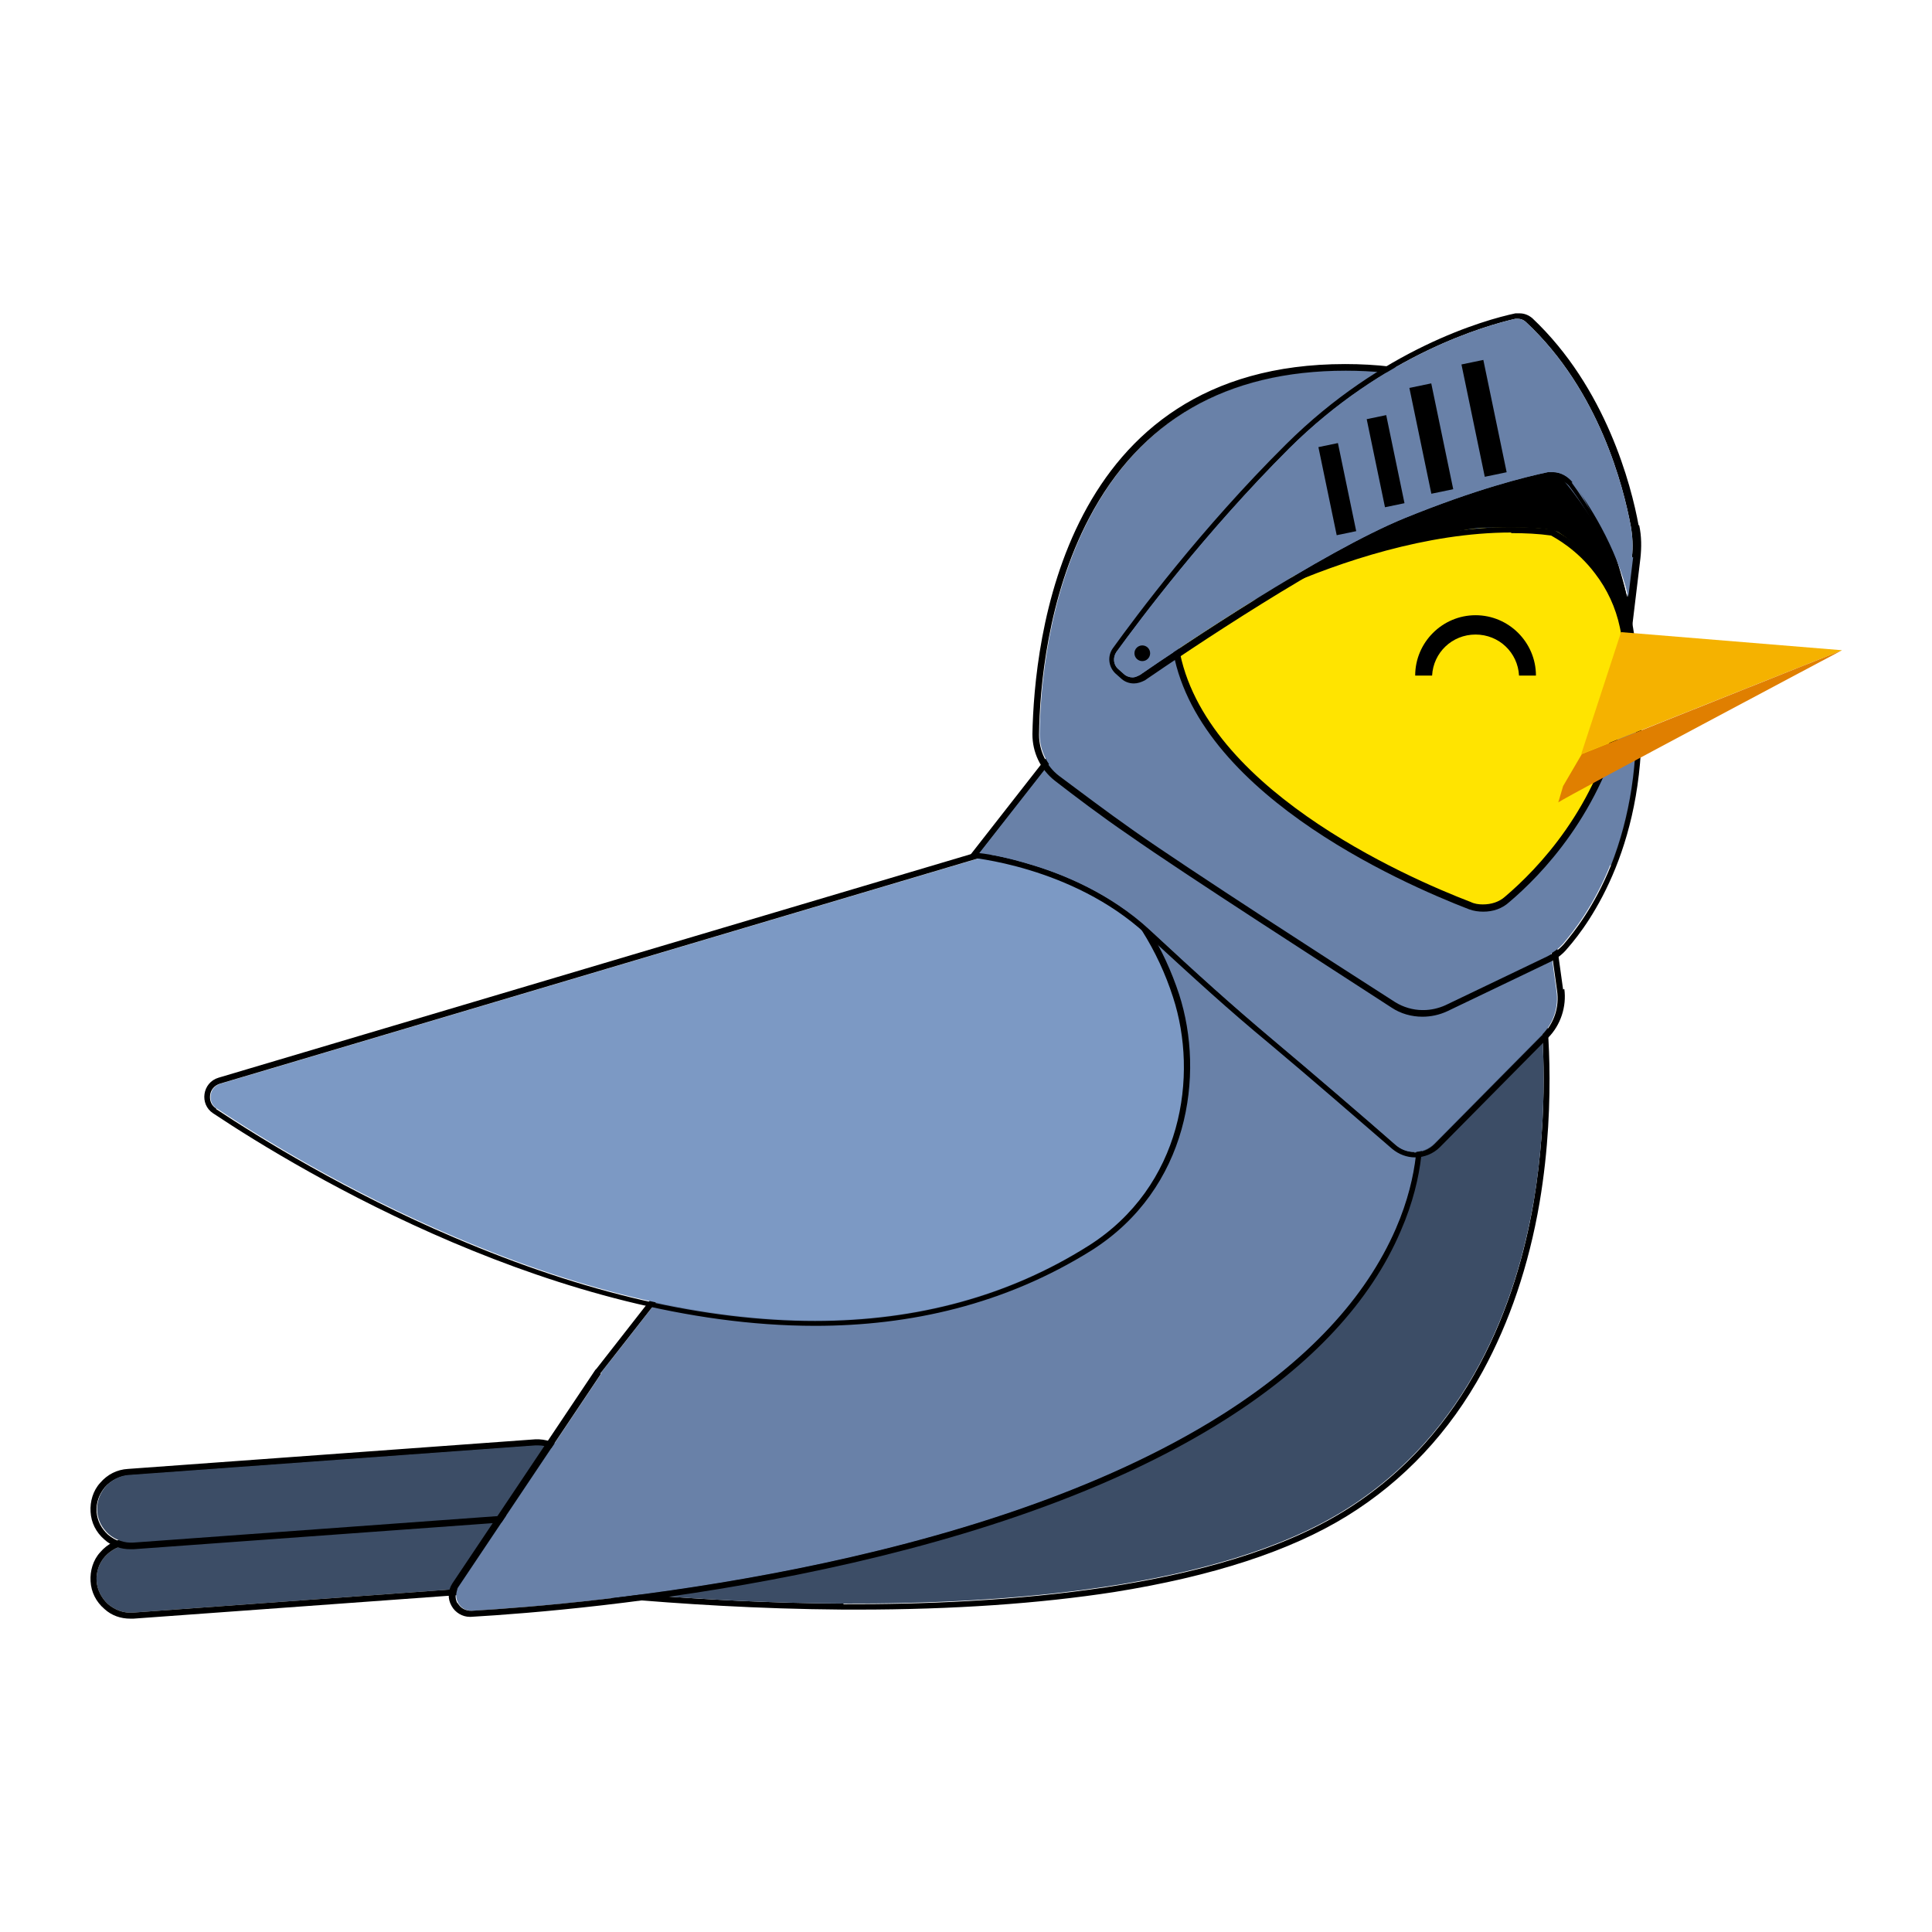 <?xml version="1.0" encoding="UTF-8"?><svg xmlns="http://www.w3.org/2000/svg" viewBox="0 0 32 32"><defs><style>.d{fill:#6981a8;}.e{fill:#ffe400;}.f{fill:#f5b200;}.g{fill:#3c4d66;}.h{fill:#e07f00;}.i{fill:#7c99c4;}</style></defs><g id="a"/><g id="b"/><g id="c"><g><g><path class="g" d="M8.94,26.22l-6.74,.49c-.15,.01-.29-.04-.41-.14-.11-.1-.18-.24-.19-.38-.01-.15,.04-.3,.14-.41,.1-.11,.24-.18,.38-.19l6.74-.49s.03,0,.04,0c.13,0,.26,.05,.37,.14,.11,.1,.18,.24,.19,.38,.02,.31-.21,.58-.52,.6Z"/><path d="M9.57,25.61c-.01-.18-.09-.34-.23-.46-.13-.12-.31-.17-.48-.16l-6.74,.49c-.18,.01-.34,.09-.46,.23-.12,.13-.17,.31-.16,.48,.01,.18,.09,.34,.23,.46,.12,.11,.27,.16,.43,.16,.02,0,.03,0,.05,0l6.75-.49c.37-.03,.64-.35,.61-.71Zm-7.78,.96c-.11-.1-.18-.24-.19-.38-.01-.15,.04-.3,.14-.41,.1-.11,.24-.18,.38-.19l6.74-.49s.03,0,.04,0c.13,0,.26,.05,.37,.14,.11,.1,.18,.24,.19,.38,.02,.31-.21,.58-.52,.6l-6.74,.49c-.15,.01-.29-.04-.41-.14Z"/></g><g><path d="M9.57,24.46c-.03-.37-.35-.64-.71-.62l-6.74,.49c-.18,.01-.34,.09-.46,.23-.12,.13-.17,.31-.16,.48,.01,.18,.09,.34,.23,.46,.12,.11,.27,.16,.43,.16,.02,0,.03,0,.05,0l6.75-.49c.18-.01,.34-.09,.45-.23,.12-.13,.17-.31,.16-.48Zm-7.78,.96c-.11-.1-.18-.23-.19-.38-.01-.15,.04-.29,.14-.41,.1-.11,.24-.18,.38-.19l6.74-.49s.03,0,.04,0c.29,0,.54,.23,.56,.52,.01,.15-.04,.29-.14,.41-.1,.11-.23,.18-.38,.19l-6.74,.49c-.15,.01-.29-.04-.41-.14Z"/><path class="g" d="M9.33,24.87c-.1,.11-.23,.18-.38,.19l-6.74,.49c-.15,.01-.29-.04-.41-.14-.11-.1-.18-.23-.19-.38-.01-.15,.04-.29,.14-.41,.1-.11,.24-.18,.38-.19l6.74-.49s.03,0,.04,0c.29,0,.54,.23,.56,.52,.01,.15-.04,.29-.14,.41Z"/></g><g><path d="M25.6,16.66v-.07L8.69,26.22l-.13,.07,.15,.02s2.41,.33,5.26,.35c.08,0,.15,0,.23,0,1.59,0,3.02-.1,4.25-.29,1.63-.26,2.92-.68,3.86-1.26,.94-.58,1.7-1.39,2.25-2.4,.44-.81,.76-1.74,.94-2.79,.3-1.77,.1-3.26,.1-3.27Zm-11.63,9.9c-2.44-.01-4.53-.26-5.1-.33l16.64-9.48c.04,.32,.15,1.63-.11,3.17-.28,1.62-1.05,3.82-3.14,5.11-2.1,1.3-5.67,1.55-8.29,1.54Z"/><path class="g" d="M25.4,19.91c-.28,1.62-1.05,3.82-3.14,5.11-2.1,1.3-5.67,1.55-8.29,1.54-2.44-.01-4.53-.26-5.1-.33l16.64-9.48c.04,.32,.15,1.63-.11,3.17Z"/></g><g><path class="d" d="M23.13,20.35c-.5,1.15-1.46,2.18-2.86,3.07-4.08,2.59-10.56,3.15-12.45,3.26-.1,0-.18-.04-.23-.13-.05-.08-.04-.18,0-.26l2.37-3.54v-.02l6.2-7.92s.08-.07,.13-.09l1.7-.45c.07-.02,.15,0,.21,.04l5.17,3.94c.05,.04,.09,.1,.1,.17,.03,.27,.06,1-.34,1.92Z"/><path d="M23.57,18.42c-.01-.1-.06-.18-.14-.24l-5.17-3.94c-.09-.07-.2-.09-.3-.06l-1.7,.45c-.07,.02-.14,.06-.19,.12l-6.19,7.92-.02,.02-2.37,3.54c-.07,.11-.08,.25-.01,.37,.06,.11,.18,.18,.3,.18h.02c1.9-.11,8.4-.67,12.5-3.27,1.42-.9,2.4-1.95,2.9-3.12,.41-.94,.38-1.69,.35-1.97ZM7.58,26.56c-.05-.08-.04-.18,0-.26l2.37-3.54v-.02l6.2-7.92s.08-.07,.13-.09l1.7-.45c.07-.02,.15,0,.21,.04l5.17,3.94c.05,.04,.09,.1,.1,.17,.03,.27,.06,1-.34,1.92-.5,1.15-1.46,2.18-2.86,3.07-4.08,2.59-10.56,3.15-12.45,3.26-.1,0-.18-.04-.23-.13Z"/></g><g><path class="i" d="M18.03,20.63c-1.3,.82-2.82,1.24-4.52,1.24-1.81,0-3.82-.46-5.97-1.38-1.79-.76-3.24-1.66-3.95-2.13-.08-.05-.11-.13-.1-.22,.01-.09,.07-.16,.16-.19l13.63-4.05s.04,0,.07,0c.04,0,.09,.01,.12,.04,.15,.1,.44,.29,.66,.5,.62,.6,1.06,1.3,1.31,2.08,.42,1.29,.16,3.13-1.41,4.12Z"/><path d="M19.53,16.47c-.25-.76-.67-1.47-1.34-2.12-.22-.22-.51-.41-.67-.51-.05-.03-.11-.05-.18-.05-.03,0-.06,0-.09,.01L3.62,17.85c-.27,.08-.32,.44-.09,.59,1.5,1,5.74,3.52,9.97,3.52,1.57,0,3.14-.35,4.58-1.25,1.61-1.02,1.88-2.91,1.45-4.24Zm-15.95,1.89c-.08-.05-.11-.13-.1-.22,.01-.09,.07-.16,.16-.19l13.63-4.05s.04,0,.07,0c.04,0,.09,.01,.12,.04,.15,.1,.44,.29,.66,.5,.62,.6,1.06,1.3,1.31,2.08,.42,1.29,.16,3.13-1.41,4.12-1.3,.82-2.82,1.24-4.52,1.24-1.81,0-3.82-.46-5.97-1.38-1.79-.76-3.24-1.66-3.95-2.13Z"/></g><g><path d="M25.89,16.39l-.21-1.51-2.1,1.06s-.36-.49-1.38-1.26c-.95-.72-1.78-1.23-2.04-1.4-.6-.39-1.63-.57-1.9-.58-.27,0-.75-.38-.75-.38l-1.47,1.88s1.71,.14,2.94,1.27c.86,.79,1.35,1.24,2.05,1.82,.61,.51,1.51,1.29,2.03,1.74,.11,.09,.24,.14,.38,.14,.15,0,.3-.06,.41-.17l1.79-1.81c.21-.21,.31-.52,.27-.81Zm-2.46,2.69c-.11,0-.22-.04-.31-.12-.49-.43-1.41-1.22-2.03-1.74-.7-.59-1.21-1.05-2.04-1.82-.65-.6-1.43-.92-1.97-1.08-.36-.11-.66-.17-.85-.19l1.3-1.66c.16,.11,.5,.33,.73,.34,.29,.01,1.29,.2,1.85,.56,.04,.03,.1,.07,.18,.12,.37,.24,1.07,.68,1.85,1.28,.99,.75,1.35,1.24,1.36,1.24l.05,.07,.08-.04,1.97-1,.19,1.37c.04,.27-.05,.54-.24,.73l-1.79,1.81c-.09,.09-.21,.14-.34,.14Z"/><path class="d" d="M25.55,17.13l-1.79,1.81c-.09,.09-.21,.14-.34,.14-.11,0-.22-.04-.31-.12-.49-.43-1.41-1.22-2.03-1.74-.7-.59-1.21-1.05-2.04-1.82-.65-.6-1.43-.92-1.97-1.08-.36-.11-.66-.17-.85-.19l1.3-1.66c.16,.11,.5,.33,.73,.34,.29,.01,1.29,.2,1.85,.56,.04,.03,.1,.07,.18,.12,.37,.24,1.07,.68,1.85,1.28,.99,.75,1.35,1.24,1.36,1.24l.05,.07,.08-.04,1.97-1,.19,1.37c.04,.27-.05,.54-.24,.73Z"/></g><g><path class="d" d="M26.67,14.33c-.27,.67-.61,1.1-.78,1.3-.08,.09-.17,.15-.27,.2l-1.69,.81c-.11,.05-.24,.08-.36,.08-.16,0-.32-.05-.45-.13-1-.64-3.42-2.2-4.33-2.84-.47-.33-.93-.68-1.24-.91-.21-.16-.33-.42-.33-.68,.01-.78,.14-2.28,.83-3.59,.85-1.62,2.28-2.44,4.25-2.44,1.78,0,3.09,.68,3.89,2.03,.53,.88,.83,2.05,.91,3.47,.05,.98-.09,1.89-.41,2.7Z"/><path d="M27.18,11.63c-.1-1.93-.72-5.6-4.9-5.6-4.69,0-5.15,4.6-5.18,6.13,0,.3,.13,.58,.37,.77,.31,.24,.77,.59,1.24,.91,.91,.64,3.34,2.2,4.34,2.85,.15,.1,.33,.15,.51,.15,.14,0,.28-.03,.41-.09l1.69-.81c.11-.05,.22-.13,.3-.23,.38-.43,1.34-1.76,1.22-4.08Zm-3.62,5.1c-.16,0-.32-.05-.45-.13-1-.64-3.42-2.2-4.33-2.84-.47-.33-.93-.68-1.24-.91-.21-.16-.33-.42-.33-.68,.01-.78,.14-2.28,.83-3.59,.85-1.62,2.28-2.44,4.25-2.44,1.78,0,3.09,.68,3.89,2.03,.53,.88,.83,2.05,.91,3.47,.05,.98-.09,1.89-.41,2.7-.27,.67-.61,1.1-.78,1.3-.08,.09-.17,.15-.27,.2l-1.69,.81c-.11,.05-.24,.08-.36,.08Z"/></g><path class="e" d="M19.71,10.37c.88-.5,3.53-1.86,5.92-1.61,.07,0,.13,.03,.19,.06,.35,.2,1.51,1.03,1.09,2.94-.39,1.74-1.52,2.79-2,3.17-.14,.11-.32,.14-.48,.08-.97-.36-4.4-1.77-4.96-4.09-.05-.21,.05-.43,.24-.54Z"/><path d="M25.03,8.83c.23,0,.45,.01,.66,.04,.07,.04,.43,.23,.73,.63,.2,.26,.34,.56,.41,.89,.09,.41,.08,.88-.03,1.38-.35,1.61-1.33,2.62-1.87,3.08-.1,.09-.23,.13-.37,.13-.07,0-.14-.01-.2-.04-1.07-.41-4.55-1.93-4.85-4.33,.19-.11,.84-.5,1.72-.88,.96-.42,2.4-.91,3.8-.91h0Zm0-.1c-2.75,0-5.63,1.85-5.63,1.85,.26,2.49,3.79,4.04,4.93,4.48,.08,.03,.16,.04,.24,.04,.16,0,.31-.05,.43-.16,.52-.44,1.54-1.48,1.91-3.14,.5-2.27-1.19-3.03-1.19-3.03-.23-.03-.46-.04-.69-.04h0Z"/><g><path d="M27.14,8.7c-.12-.66-.54-2.28-1.76-3.43-.06-.05-.13-.08-.21-.08-.02,0-.04,0-.07,0-.52,.11-2.21,.59-3.8,2.17-1.41,1.4-2.48,2.84-2.87,3.38-.09,.13-.07,.3,.04,.41l.09,.08c.06,.06,.14,.09,.22,.09,.06,0,.12-.02,.18-.05,.7-.48,3.01-2.04,4.37-2.59,1.19-.48,2.01-.68,2.35-.75,.02,0,.04,0,.06,0,.1,0,.19,.05,.25,.12,.31,.41,1.09,1.59,.98,2.86l.2-1.66c.02-.18,.02-.37-.02-.55Zm-1.09-.71c-.08-.1-.2-.17-.33-.17-.03,0-.06,0-.08,0-.38,.08-1.19,.28-2.37,.76-1.37,.56-3.71,2.13-4.39,2.6-.04,.02-.08,.04-.12,.04-.05,0-.11-.02-.15-.06l-.09-.08c-.08-.07-.09-.19-.03-.28,.4-.55,1.47-1.98,2.86-3.37,1.58-1.57,3.27-2.04,3.75-2.15,.01,0,.03,0,.04,0,.05,0,.1,.02,.14,.06,1.21,1.13,1.61,2.73,1.73,3.37,.03,.17,.04,.34,.02,.52l-.08,.66c-.2-.86-.68-1.57-.92-1.9Z"/><path class="d" d="M27.05,9.23l-.08,.66c-.2-.86-.68-1.57-.92-1.9-.08-.1-.2-.17-.33-.17-.03,0-.06,0-.08,0-.38,.08-1.19,.28-2.37,.76-1.37,.56-3.71,2.13-4.39,2.6-.04,.02-.08,.04-.12,.04-.05,0-.11-.02-.15-.06l-.09-.08c-.08-.07-.09-.19-.03-.28,.4-.55,1.47-1.98,2.86-3.37,1.58-1.57,3.27-2.04,3.75-2.15,.01,0,.03,0,.04,0,.05,0,.1,.02,.14,.06,1.21,1.13,1.61,2.73,1.73,3.37,.03,.17,.04,.34,.02,.52Z"/></g><circle cx="18.92" cy="10.82" r=".13"/><rect x="21.99" y="7.36" width=".33" height="1.49" transform="translate(-1.19 4.67) rotate(-11.73)"/><rect x="22.79" y="6.9" width=".33" height="1.49" transform="translate(-1.08 4.82) rotate(-11.73)"/><rect x="23.52" y="6.37" width=".37" height="1.79" transform="translate(-.98 4.97) rotate(-11.73)"/><rect x="24.39" y="5.98" width=".37" height="1.9" transform="translate(-.89 5.14) rotate(-11.73)"/><path d="M21.88,9.4s2.47-1.49,3.97-1.5c0,0,1.44,1.6,1.1,3.01,0,0-.1-1.42-1.13-2.09-.17-.11-.98-.08-1.24-.08-.53,0-2.7,.66-2.7,.66Z"/><polygon class="f" points="26.85 10.47 30.51 10.77 26.19 12.49 26.85 10.47"/><path class="h" d="M25.81,13.29c.12-.09,4.7-2.52,4.7-2.52l-4.31,1.72-.31,.53-.08,.27Z"/><path d="M25.44,11.19h-.28c-.02-.38-.33-.68-.72-.68s-.7,.3-.72,.68h-.28c0-.55,.45-1,1-1s1,.45,1,1Z"/></g></g></svg>